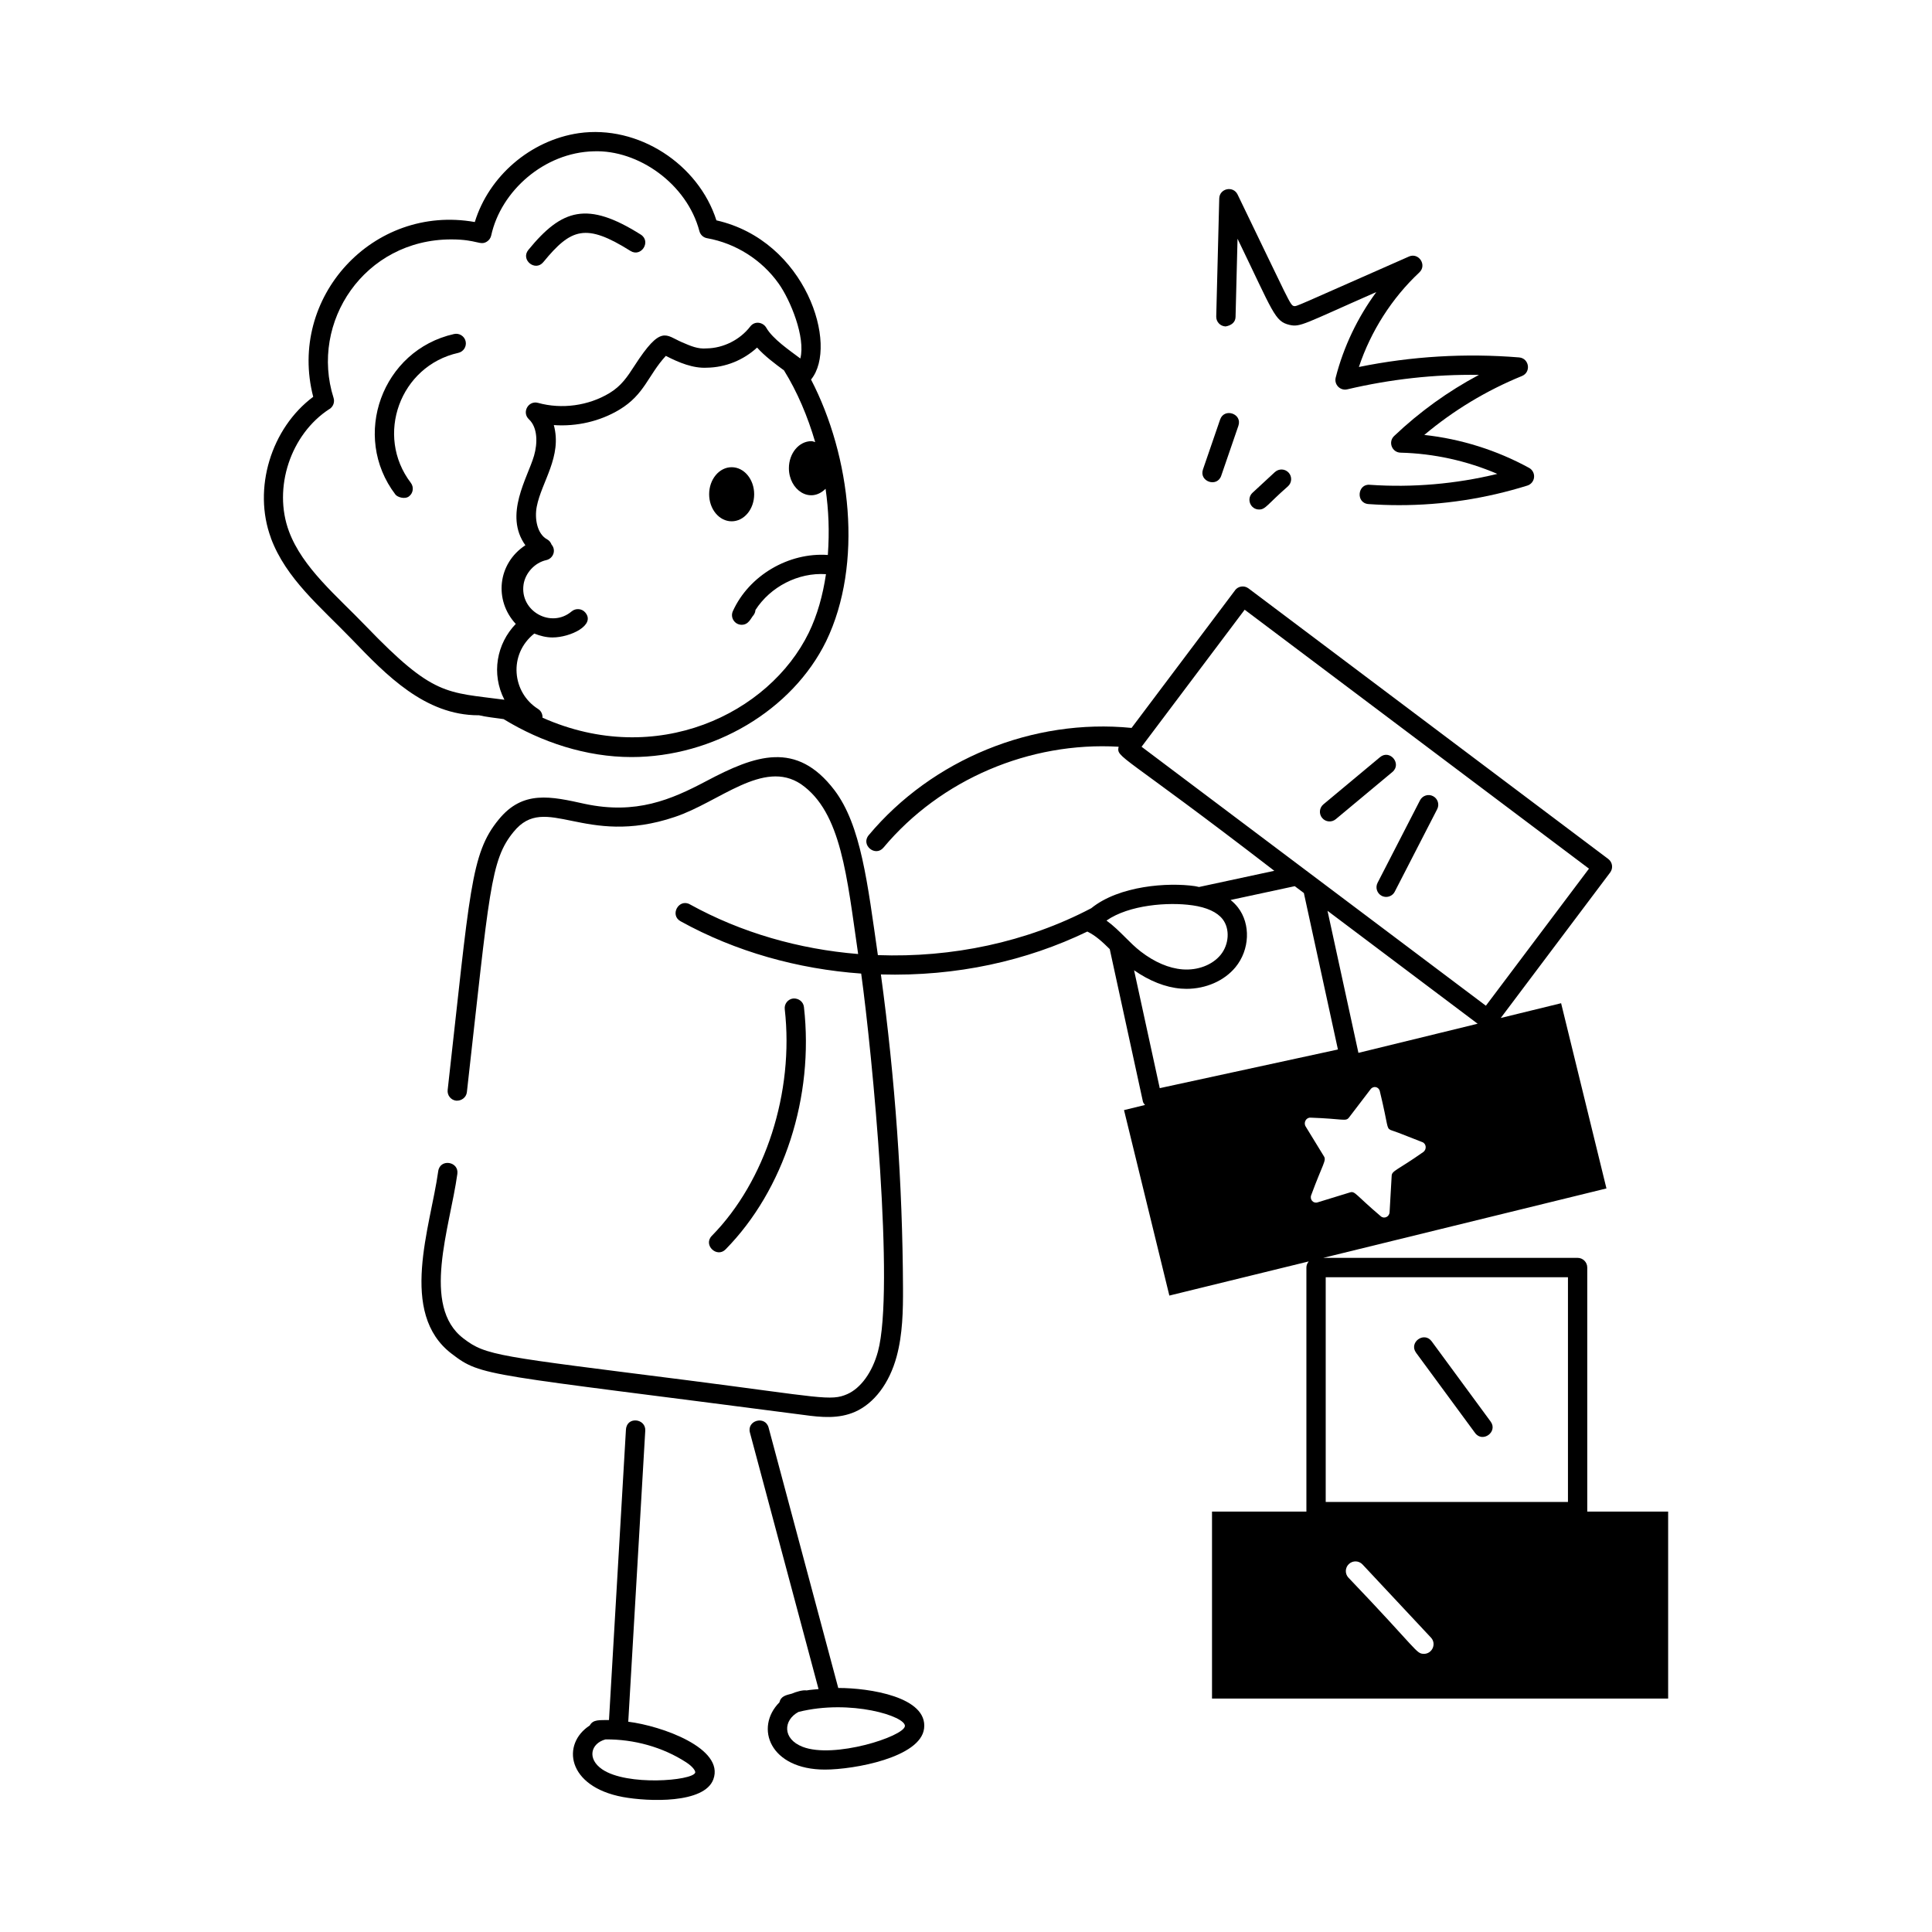 <svg id="Layer_1" enable-background="new 0 0 75 75" viewBox="0 0 75 75" xmlns="http://www.w3.org/2000/svg"><g id="Falling_Blocks" fill="rgb(0,0,0)"><path d="m29.277 19.187c0-.58-.391-1.05-.874-1.05s-.874.47-.874 1.05.391 1.05.874 1.05.874-.47.874-1.05z"/><path d="m24.299 55.496-.658 11.275c-.355.01-.615-.034-.747.212-1.103.712-.893 2.372 1.287 2.777.991.182 3.163.263 3.511-.686.444-1.206-2.005-2.075-3.303-2.237l.66-11.299c.027-.475-.718-.566-.749-.043zm2.688 13.32c-.112.313-2.651.526-3.61-.131-.597-.408-.444-1.005.125-1.161 1.102-.013 2.226.298 3.135.889.274.178.371.346.35.403z"/><path d="m30.743 65.746c-.231.06-.429.096-.485.338-.977.985-.367 2.611 1.766 2.611 1.132 0 3.712-.471 3.849-1.595.15-1.224-2.124-1.575-3.332-1.573l-2.704-10.107c-.129-.479-.853-.285-.725.193l2.664 9.957c-.155.017-.31.024-.464.052-.144-.026-.424.059-.568.123zm4.385 1.264c-.053.404-2.758 1.275-3.971.801-.794-.309-.75-1.039-.16-1.354 2.015-.505 4.177.168 4.131.554z"/><path d="m10.517 20.89c.589 1.578 1.91 2.651 3.153 3.939 1.326 1.378 2.828 2.938 4.906 2.938h.021c.268.064.602.099.953.149 1.466.896 3.207 1.473 4.966 1.473 3.172 0 6.24-1.81 7.556-4.499 1.447-2.997.962-7.168-.588-10.157.001-.001.002-.001.002-.002 1.078-1.311-.192-5.387-3.675-6.177-.698-2.182-3.031-3.715-5.343-3.385-0 0-.001 0-.001 0-1.88.278-3.49 1.673-4.035 3.45-3.953-.702-7.273 2.927-6.273 6.785-1.634 1.217-2.354 3.567-1.64 5.484zm10.543 6.972c.007-.132-.05-.263-.17-.338-0-.001-0-.001-0-.001-1.012-.634-1.164-2.123-.149-2.928.226.091.464.151.707.151.693 0 1.685-.478 1.273-.968-.133-.158-.37-.176-.528-.045-.799.676-2.019-.009-1.869-1.039.066-.452.438-.853.884-.951.258-.057.398-.373.202-.605-.032-.081-.083-.153-.164-.196-.391-.207-.501-.799-.409-1.276.185-.958.994-1.95.662-3.164.888.062 1.792-.145 2.547-.599.98-.589 1.11-1.338 1.802-2.088.001 0 .001 0 .002.001.502.26 1.061.489 1.593.458.722-.01 1.421-.296 1.947-.781.299.333.689.623 1.045.886.517.834.917 1.78 1.211 2.783-.05-.011-.095-.036-.147-.036-.483 0-.874.47-.874 1.05 0 .842.819 1.399 1.424.798.119.842.154 1.639.088 2.57-1.519-.107-3.057.792-3.687 2.18-.114.252.073.53.341.53.277 0 .356-.26.465-.379.043-.06.066-.128.071-.196.58-.901 1.659-1.462 2.737-1.39-.122.822-.335 1.588-.667 2.273-1.538 3.146-5.911 5.269-10.337 3.299zm-8.265-11.986c.142-.092.205-.268.154-.429-.932-2.939 1.194-6.153 4.569-6.153 1.007 0 1.116.252 1.381.087.086-.053.147-.139.169-.238.38-1.736 2.063-3.221 3.975-3.269 1.739-.067 3.627 1.268 4.108 3.1.037.141.153.248.297.273 1.114.198 2.128.841 2.782 1.765.454.64 1.048 2.082.839 2.905-.425-.32-1.071-.756-1.324-1.197-.117-.204-.438-.284-.623-.042-.395.513-1.042.838-1.689.847-.344.031-.62-.093-.962-.24-.633-.272-.801-.695-1.839.912-.272.42-.507.783-.974 1.064-.817.492-1.852.633-2.77.379-.378-.103-.64.368-.357.635.353.331.335.947.201 1.413-.247.858-1.185 2.295-.337 3.479-1.081.709-1.223 2.138-.373 3.054-.741.766-.961 1.934-.441 2.943-2.273-.301-2.746-.125-5.373-2.854-1.133-1.18-2.462-2.266-2.99-3.682-.629-1.688.063-3.776 1.575-4.753z"/><path d="m15.877 19.269c.165-.125.196-.36.071-.525-1.402-1.838-.421-4.542 1.843-5.046.202-.045.33-.246.285-.448-.045-.201-.249-.329-.448-.284-2.797.624-4.008 3.963-2.277 6.233.074.097.36.197.526.07z"/><path d="m28.169 48.499c2.271-2.312 3.436-5.917 3.04-9.407-.023-.206-.207-.344-.415-.331-.206.023-.354.21-.33.415.366 3.222-.745 6.675-2.83 8.798-.35.356.195.875.535.525z"/><path d="m47.943 22.918-4.016 5.34c-3.821-.381-7.736 1.214-10.204 4.164-.319.379.257.862.575.48 2.219-2.652 5.681-4.116 9.127-3.914-.091.444.069.212 6.043 4.816l-2.923.629c-.054-.01-.1-.025-.156-.033-1.048-.152-2.943-.021-4.027.857-2.52 1.325-5.417 1.926-8.283 1.821-.402-2.789-.651-5.042-1.69-6.409-1.472-1.924-3.057-1.361-4.967-.349-1.379.731-2.735 1.305-4.707.889-1.335-.295-2.42-.546-3.358.608-1.092 1.328-1.108 2.764-1.979 10.496-.023.206.125.392.331.415.203.013.392-.125.415-.331.881-7.815.907-9.003 1.814-10.105 1.256-1.546 2.736.612 6.255-.577 1.732-.575 3.439-2.254 4.902-1.274 1.571 1.089 1.781 3.602 2.218 6.594-2.29-.186-4.538-.826-6.53-1.927-.431-.242-.798.417-.362.656 2.136 1.181 4.552 1.854 7.01 2.03.436 3.169 1.305 12.269.65 14.674-.218.802-.664 1.419-1.191 1.652-.642.281-1.017.128-6.206-.539-7.37-.938-7.813-.947-8.691-1.621-1.655-1.254-.527-4.302-.239-6.39.067-.485-.674-.605-.743-.102-.298 2.158-1.559 5.507.527 7.088 1.173.9 1.259.753 13.657 2.371.69.096 1.362.158 1.998-.121.744-.329 1.332-1.109 1.613-2.142.236-.869.252-1.793.248-2.664-.016-4.052-.308-8.13-.858-12.172 2.946.083 5.655-.528 8.014-1.665.325.158.595.409.87.682l1.288 5.92c.012.053.05.089.081.13l-.815.199 1.76 7.2 5.411-1.326c-.054.065-.091.146-.091.237v9.475c0 0.0 0.0 0.0 0.0.001h-3.664v7.258h17.707c0-.206 0-7.739 0-7.258h-3.14c0-1.421 0-10.019 0-9.476 0-.207-.168-.375-.375-.375h-9.874l10.994-2.695-1.76-7.19-2.343.573 4.247-5.648c.125-.166.091-.4-.074-.525l-13.965-10.503c-.167-.126-.402-.091-.525.074zm7.332 41.283c-.307 0-.221-.126-2.929-2.957-.142-.15-.133-.388.018-.529.151-.143.389-.134.53.018l2.655 2.838c.226.242.049.631-.274.631zm-3.811-14.619h9.404v8.725h-9.404zm-5.18-14.439c.568.082.965.265 1.18.542.288.372.251.98-.082 1.386-.323.392-.891.607-1.478.56-.526-.041-1.087-.281-1.621-.693-.221-.17-.413-.363-.603-.553-.226-.225-.456-.454-.726-.649.874-.61 2.396-.726 3.329-.592zm-2.259 2.523c.592.412 1.216.664 1.82.712.072.006.144.009.215.009.753-.001 1.467-.312 1.901-.84.556-.676.597-1.674.096-2.321-.082-.106-.178-.202-.286-.289l2.491-.536.354.266 1.322 6.074-6.917 1.501zm11.219 7.061c-1.009.711-1.22.717-1.22.93l-.08 1.4c-.01.18-.21.27-.34.16-.98-.831-.999-.985-1.19-.93l-1.27.39c-.17.05-.31-.12-.24-.29.444-1.205.598-1.338.49-1.5l-.71-1.16c-.09-.15.02-.35.19-.34 1.27.044 1.365.157 1.49 0l.84-1.1c.11-.15.32-.1.36.07.337 1.387.247 1.423.42 1.51l.31.11.92.36c.16.06.18.29.03.39zm-2.51-3.855-1.2-5.515 5.828 4.384zm4.948-1.83c-4.261-3.205-11.366-8.548-13.366-10.053l4.002-5.32 13.366 10.052z"/><path d="m55.577 52.07c-.296-.399-.898.046-.604.445l2.288 3.111c.294.4.899-.045.604-.443z"/><path d="m51.854 31.801 2.197-1.831c.381-.318-.099-.895-.48-.576l-2.197 1.831c-.159.133-.181.369-.048.528.133.16.37.18.528.048z"/><path d="m53.639 34.777c.055.027.113.041.171.041.136 0 .268-.074.334-.203l1.648-3.204c.095-.185.022-.41-.162-.505-.183-.096-.41-.022-.505.161l-1.648 3.204c-.095.185-.022.411.162.506z"/><path d="m21.092 10.175c1.079-1.316 1.65-1.522 3.381-.435.417.264.821-.369.399-.635-2.073-1.306-3.056-.998-4.36.595-.315.384.266.859.58.475z"/><path d="m54.692 9.96c-4.416 1.943-4.35 1.942-4.463 1.921-.149-.036-.165-.156-2.186-4.33-.171-.353-.702-.237-.712.153l-.117 4.583c-.005.207.158.379.365.385.219-.038.379-.159.385-.365l.077-3.039c1.394 2.879 1.442 3.206 2.013 3.343.429.099.549-.032 3.374-1.273-.73.993-1.273 2.131-1.576 3.318-.07.277.181.523.449.458 1.677-.394 3.387-.587 5.11-.561-1.198.638-2.3 1.432-3.291 2.373-.242.23-.085.638.249.646 1.288.032 2.57.314 3.757.824-1.608.393-3.301.538-4.946.424-.483-.051-.559.712-.053.748.396.028.792.042 1.187.042 1.689 0 3.358-.255 4.977-.76.144-.045.247-.172.261-.321.015-.149-.061-.294-.193-.366-1.257-.688-2.648-1.124-4.068-1.279 1.136-.955 2.408-1.723 3.792-2.288.363-.148.282-.687-.111-.721-2.086-.17-4.176-.045-6.22.371.463-1.389 1.282-2.674 2.346-3.67.307-.286-.024-.788-.408-.616z"/><path d="m47.408 18.468.666-1.938c.162-.472-.549-.709-.709-.244l-.666 1.938c-.161.469.548.713.709.244z"/><path d="m49.493 18.324-.87.805c-.25.233-.083.65.255.65.255 0 .312-.193 1.124-.904.152-.141.162-.378.021-.529-.14-.151-.376-.161-.53-.021z"/></g></svg>